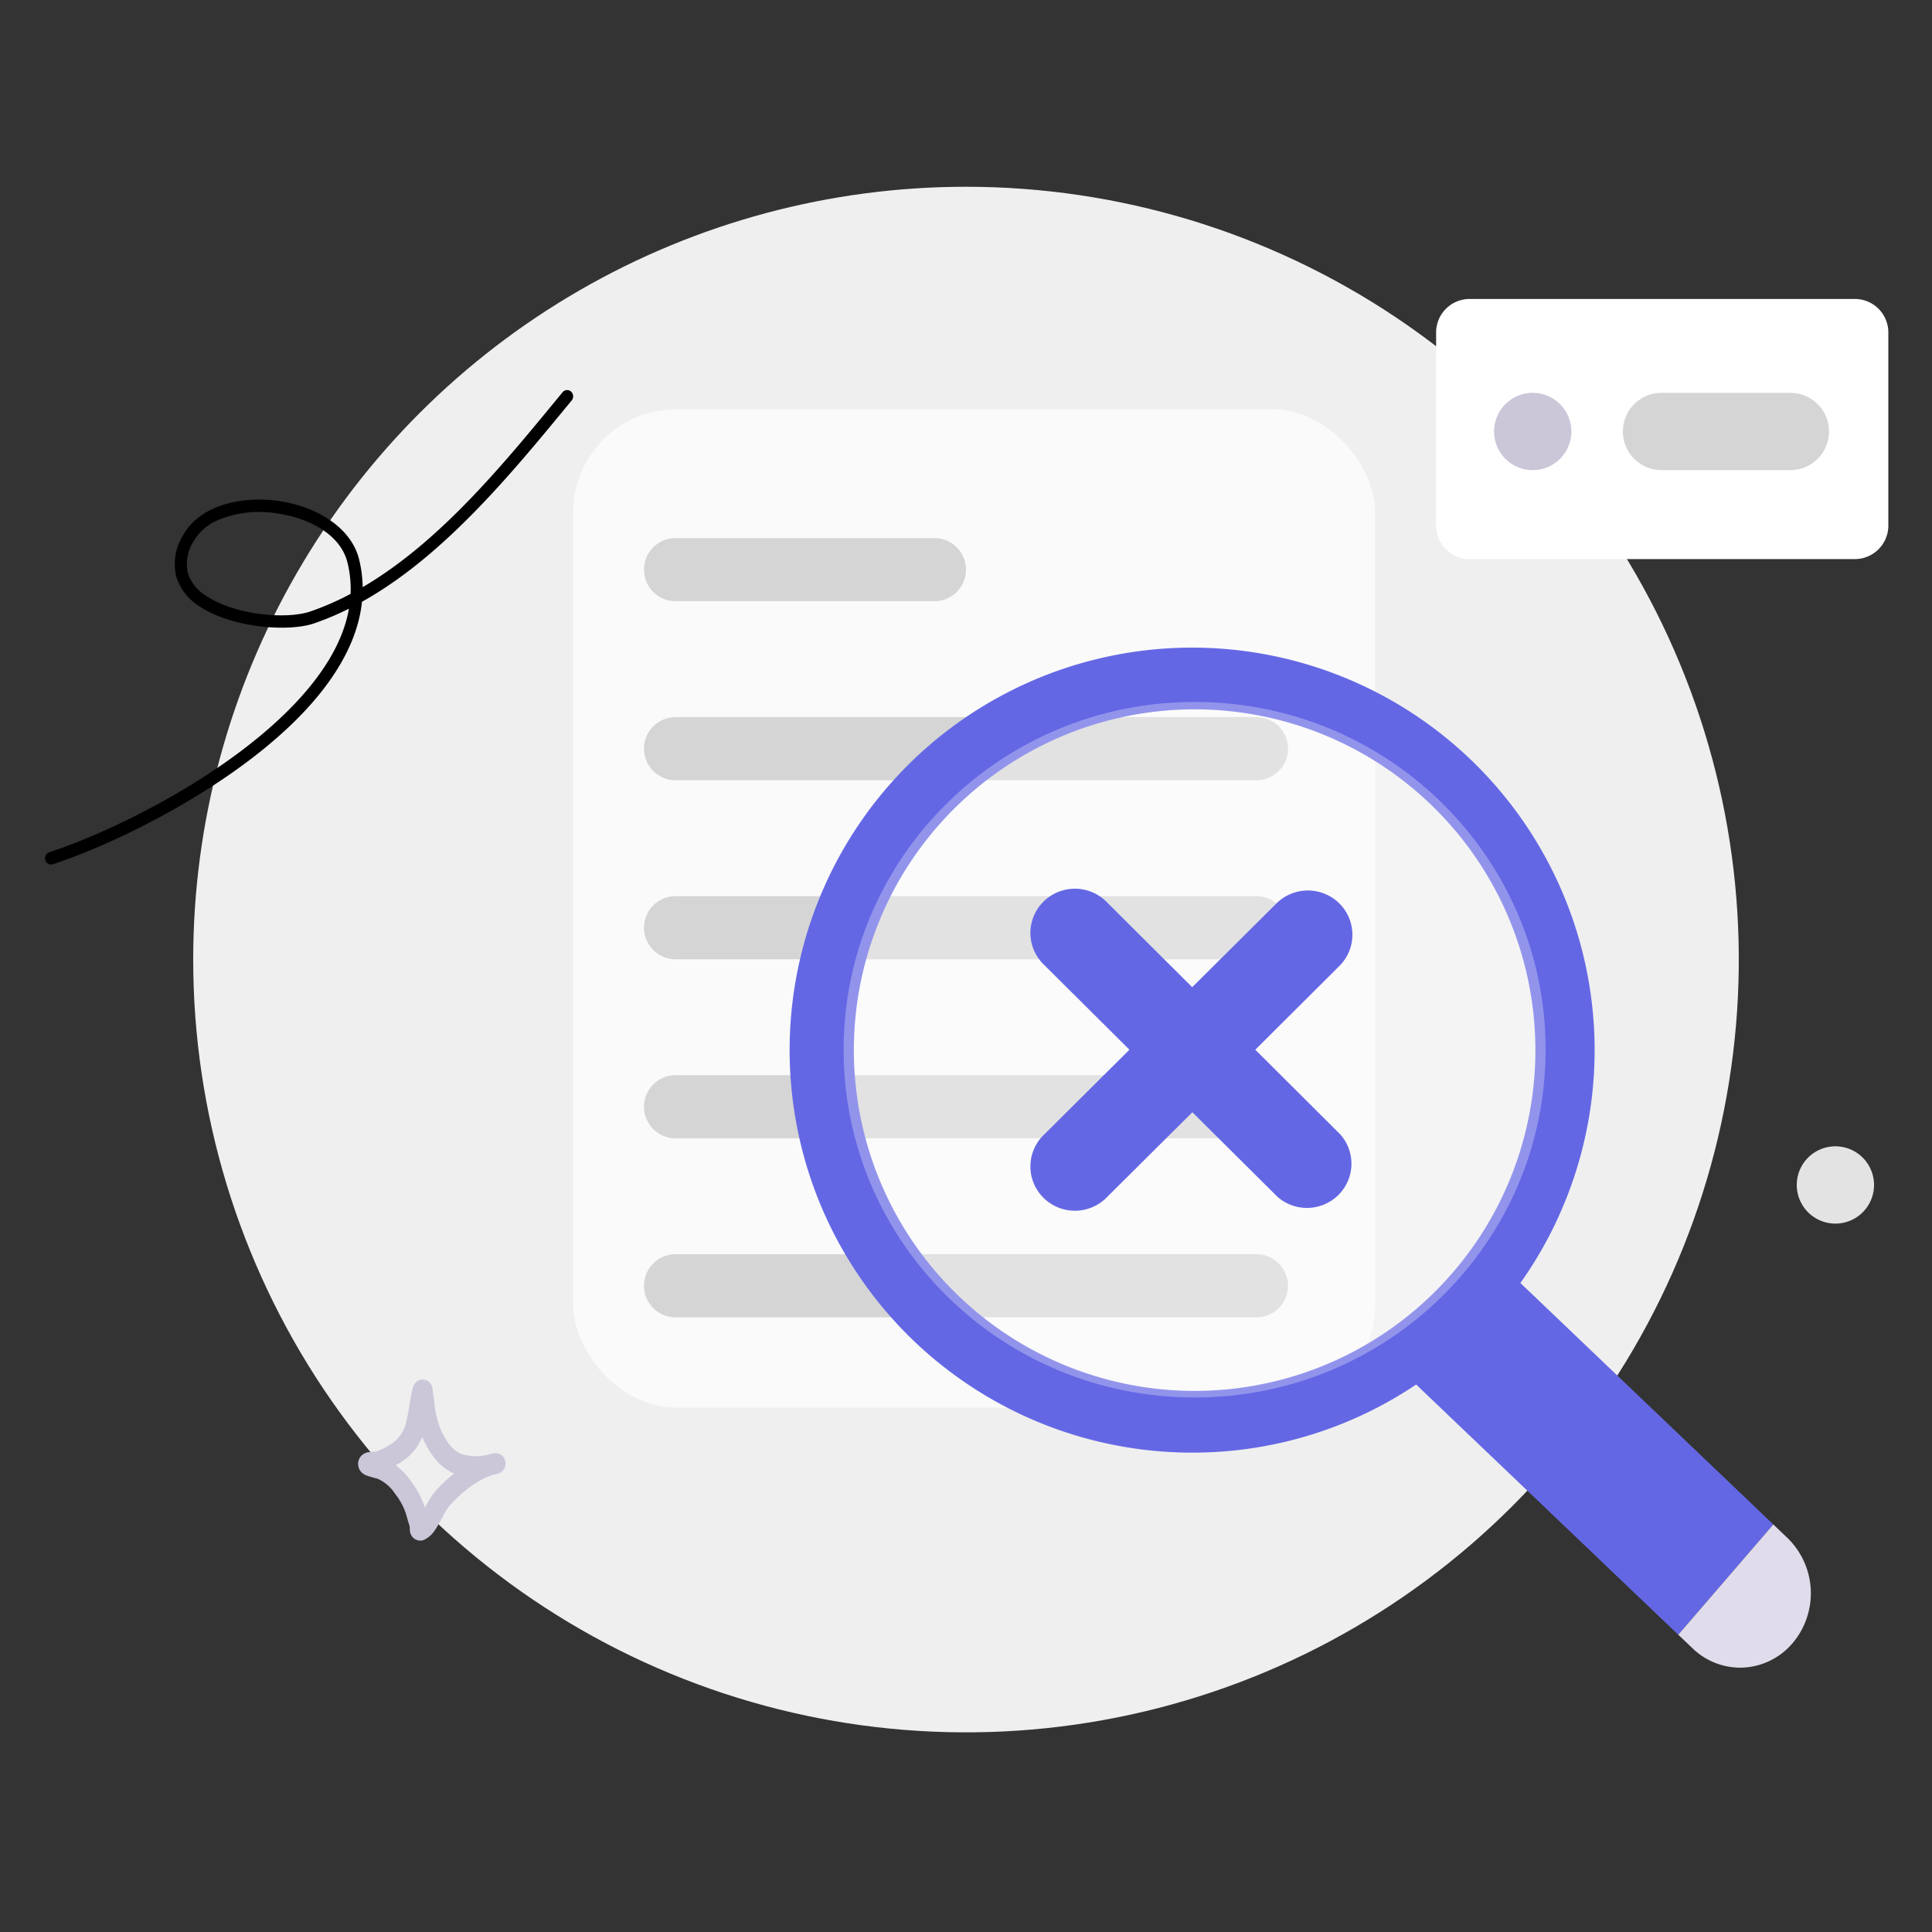 <svg id="Group_167676" data-name="Group 167676" xmlns="http://www.w3.org/2000/svg" xmlns:xlink="http://www.w3.org/1999/xlink" width="300" height="300" viewBox="0 0 300 300">
  <rect x="0" y="0" width="300" height="300" fill="#333333" stroke="none"/>
  <defs>
    <clipPath id="clip-path">
      <rect id="Rectangle_149064" data-name="Rectangle 149064" width="300" height="300" fill="none"/>
    </clipPath>
    <clipPath id="clip-path-2">
      <path id="Path_86787" data-name="Path 86787" d="M30,149A120,120,0,1,0,150,29,120,120,0,0,0,30,149" fill="none"/>
    </clipPath>
    <linearGradient id="linear-gradient" x1="-0.121" y1="1.126" x2="-0.117" y2="1.126" gradientUnits="objectBoundingBox">
      <stop offset="0" stop-color="#f2f2f2"/>
      <stop offset="1" stop-color="#efefef"/>
    </linearGradient>
    <clipPath id="clip-path-3">
      <rect id="Rectangle_149061" data-name="Rectangle 149061" width="124.537" height="155.029" rx="16" transform="translate(89 63.556)" fill="none"/>
    </clipPath>
    <linearGradient id="linear-gradient-2" x1="-0.715" y1="1.525" x2="-0.707" y2="1.525" gradientUnits="objectBoundingBox">
      <stop offset="0" stop-color="#fff"/>
      <stop offset="0.719" stop-color="#fafafa"/>
      <stop offset="1" stop-color="#fafafa"/>
    </linearGradient>
    <clipPath id="clip-path-5">
      <rect id="Rectangle_149062" data-name="Rectangle 149062" width="109" height="108" transform="translate(131 109)" fill="none"/>
    </clipPath>
  </defs>
  <g id="Group_167675" data-name="Group 167675" clip-path="url(#clip-path)">
    <g id="Group_167667" data-name="Group 167667">
      <g id="Group_167666" data-name="Group 167666" clip-path="url(#clip-path-2)">
        <rect id="Rectangle_149059" data-name="Rectangle 149059" width="241.396" height="241.396" transform="translate(28.6 29.008) rotate(-0.334)" fill="url(#linear-gradient)"/>
      </g>
    </g>
    <g id="Group_167669" data-name="Group 167669">
      <g id="Group_167668" data-name="Group 167668" clip-path="url(#clip-path-3)">
        <rect id="Rectangle_149060" data-name="Rectangle 149060" width="124.537" height="155.029" transform="translate(89 63.556)" fill="url(#linear-gradient-2)"/>
      </g>
    </g>
    <g id="Group_167674" data-name="Group 167674">
      <g id="Group_167673" data-name="Group 167673" clip-path="url(#clip-path)">
        <path id="Path_86788" data-name="Path 86788" d="M104.9,83.556h40.2a4.9,4.9,0,0,1,0,9.8H104.9a4.9,4.9,0,0,1,0-9.8" fill="#d5d5d5"/>
        <path id="Path_86789" data-name="Path 86789" d="M104.9,111.356h90.2a4.9,4.9,0,0,1,0,9.8H104.9a4.9,4.9,0,1,1,0-9.8" fill="#d5d5d5"/>
        <path id="Path_86790" data-name="Path 86790" d="M104.9,139.156h90.2a4.9,4.9,0,0,1,0,9.8H104.9a4.9,4.9,0,1,1,0-9.8" fill="#d5d5d5"/>
        <path id="Path_86791" data-name="Path 86791" d="M104.9,166.956h90.2a4.9,4.9,0,0,1,0,9.8H104.9a4.9,4.9,0,1,1,0-9.8" fill="#d5d5d5"/>
        <path id="Path_86792" data-name="Path 86792" d="M104.9,194.756h90.2a4.9,4.9,0,0,1,0,9.8H104.9a4.9,4.9,0,1,1,0-9.8" fill="#d5d5d5"/>
        <path id="Path_86793" data-name="Path 86793" d="M288.15,46.424H228.069A5.207,5.207,0,0,0,223,51.759V81.478a5.208,5.208,0,0,0,5.069,5.335H288.15a5.207,5.207,0,0,0,5.069-5.335V51.759a5.206,5.206,0,0,0-5.069-5.335" fill="#fff"/>
        <path id="Path_86794" data-name="Path 86794" d="M238,73a6,6,0,1,0-6-6,6,6,0,0,0,6,6" fill="#ccc6d9"/>
        <path id="Path_86795" data-name="Path 86795" d="M258,61h20a6,6,0,0,1,0,12H258a6,6,0,0,1,0-12" fill="#d5d5d5"/>
        <path id="Path_86796" data-name="Path 86796" d="M185.11,225.563A62.209,62.209,0,0,0,219.9,214.989l40.7,38.852,14.761-17.125-39.273-37.49a62.5,62.5,0,1,0-50.982,26.337m53.309-62.5a52.914,52.914,0,1,1-52.914-52.913,52.914,52.914,0,0,1,52.914,52.913" fill="#6467e4" fill-rule="evenodd"/>
        <g id="Group_167672" data-name="Group 167672" opacity="0.3">
          <g id="Group_167671" data-name="Group 167671">
            <g id="Group_167670" data-name="Group 167670" clip-path="url(#clip-path-5)">
              <path id="Path_86797" data-name="Path 86797" d="M185.5,217c30.1,0,54.5-24.177,54.5-54s-24.4-54-54.5-54S131,133.177,131,163s24.4,54,54.5,54" fill="#fff"/>
            </g>
          </g>
        </g>
        <path id="Path_86798" data-name="Path 86798" d="M194.923,163l13.189-13.138a6.84,6.84,0,0,0-.136-9.575,6.943,6.943,0,0,0-9.634-.136l-13.218,13.138-13.189-13.138a6.939,6.939,0,0,0-9.911-.139,6.843,6.843,0,0,0,.141,9.85L175.376,163l-13.211,13.138a6.843,6.843,0,0,0-.141,9.85,6.94,6.94,0,0,0,9.911-.139l13.218-13.138,13.219,13.138a6.943,6.943,0,0,0,9.462-.3,6.839,6.839,0,0,0,.278-9.406Z" fill="#6467e4"/>
        <path id="Path_86799" data-name="Path 86799" d="M260.6,253.843l14.761-17.126,2.223,2.123a11.986,11.986,0,0,1,.756,16.323,10.769,10.769,0,0,1-7.6,3.778,10.66,10.66,0,0,1-7.912-2.983l-2.223-2.122Z" fill="#e1dceb"/>
        <path id="Path_86800" data-name="Path 86800" d="M56.314,91.172a18.909,18.909,0,0,0-.555-4.313c-1.255-5.082-6.853-8.345-12.811-9.112s-12.149.979-14.536,5.4a8.367,8.367,0,0,0-1,6.542,8.511,8.511,0,0,0,3.662,4.522c4.988,3.287,13.724,3.958,17.71,2.584a44.578,44.578,0,0,0,5.4-2.282c-1,5.746-4.738,11.189-9.724,16.094-10.836,10.661-27.65,18.753-36.807,21.728a.981.981,0,0,0-.612,1.219.926.926,0,0,0,1.167.642c9.339-3.034,26.48-11.3,37.53-22.17,5.709-5.615,9.776-11.937,10.471-18.583,12.9-7.2,23.5-20.266,32.563-31.262a1,1,0,0,0-.1-1.374.908.908,0,0,0-1.316.1C78.668,71.456,68.581,84,56.314,91.172m-1.876,1.045a17.032,17.032,0,0,0-.487-4.873c-1.085-4.4-6.073-7-11.231-7.664A16.678,16.678,0,0,0,33.758,80.8a7.84,7.84,0,0,0-3.719,3.306A6.449,6.449,0,0,0,29.2,89.1a6.584,6.584,0,0,0,2.879,3.462c4.546,3,12.5,3.634,16.128,2.382a43.883,43.883,0,0,0,6.235-2.726" fill-rule="evenodd"/>
        <path id="Path_86801" data-name="Path 86801" d="M285,178a6,6,0,1,1-6,6,6,6,0,0,1,6-6" fill="#e3e3e3"/>
        <path id="Path_86802" data-name="Path 86802" d="M58.384,225.394a9.784,9.784,0,0,0,3.067-1.708,5.936,5.936,0,0,0,1.733-3.343c.362-1.6.507-3.3.946-4.9a1.534,1.534,0,0,1,.609-.919,1.436,1.436,0,0,1,1-.294,1.458,1.458,0,0,1,1.253.855,1.815,1.815,0,0,1,.156.445c.031.148.052.609.085.8.083.469.152.938.218,1.409a13.768,13.768,0,0,0,1.028,4.344c.931,1.957,1.864,3.154,3.129,3.685a7.634,7.634,0,0,0,4.555.014q.267-.067.528-.116a1.546,1.546,0,0,1,1.774,1.282,1.62,1.62,0,0,1-1.179,1.894q-.255.06-.5.112c-2.526.658-5.45,3.006-7.149,5.062-.523.634-1.29,2.407-2.072,3.537a4.118,4.118,0,0,1-1.771,1.579,1.518,1.518,0,0,1-.926.044,1.561,1.561,0,0,1-.911-.641,1.865,1.865,0,0,1-.3-.742,5.79,5.79,0,0,1-.029-.708c-.16-.577-.355-1.14-.5-1.722a9.983,9.983,0,0,0-1.794-3.431,6.251,6.251,0,0,0-2.7-2.316c-.151-.039-1.373-.354-1.8-.534a1.966,1.966,0,0,1-1.04-.948,1.9,1.9,0,0,1-.167-1.055,1.753,1.753,0,0,1,.571-1.11,1.972,1.972,0,0,1,.918-.458,11.912,11.912,0,0,1,1.27-.115m7.167-2.264c.056.133.117.266.181.4C67.1,226.4,68.62,228,70.474,228.774l.062.025a21.105,21.105,0,0,0-3.22,3.09,18.889,18.889,0,0,0-1.327,2.226,13.873,13.873,0,0,0-2.153-4.07,9.365,9.365,0,0,0-2.406-2.508,10.6,10.6,0,0,0,2.007-1.377,8.042,8.042,0,0,0,2.114-3.03" fill="#ccc6d9" fill-rule="evenodd"/>
      </g>
    </g>
  </g>
</svg>
